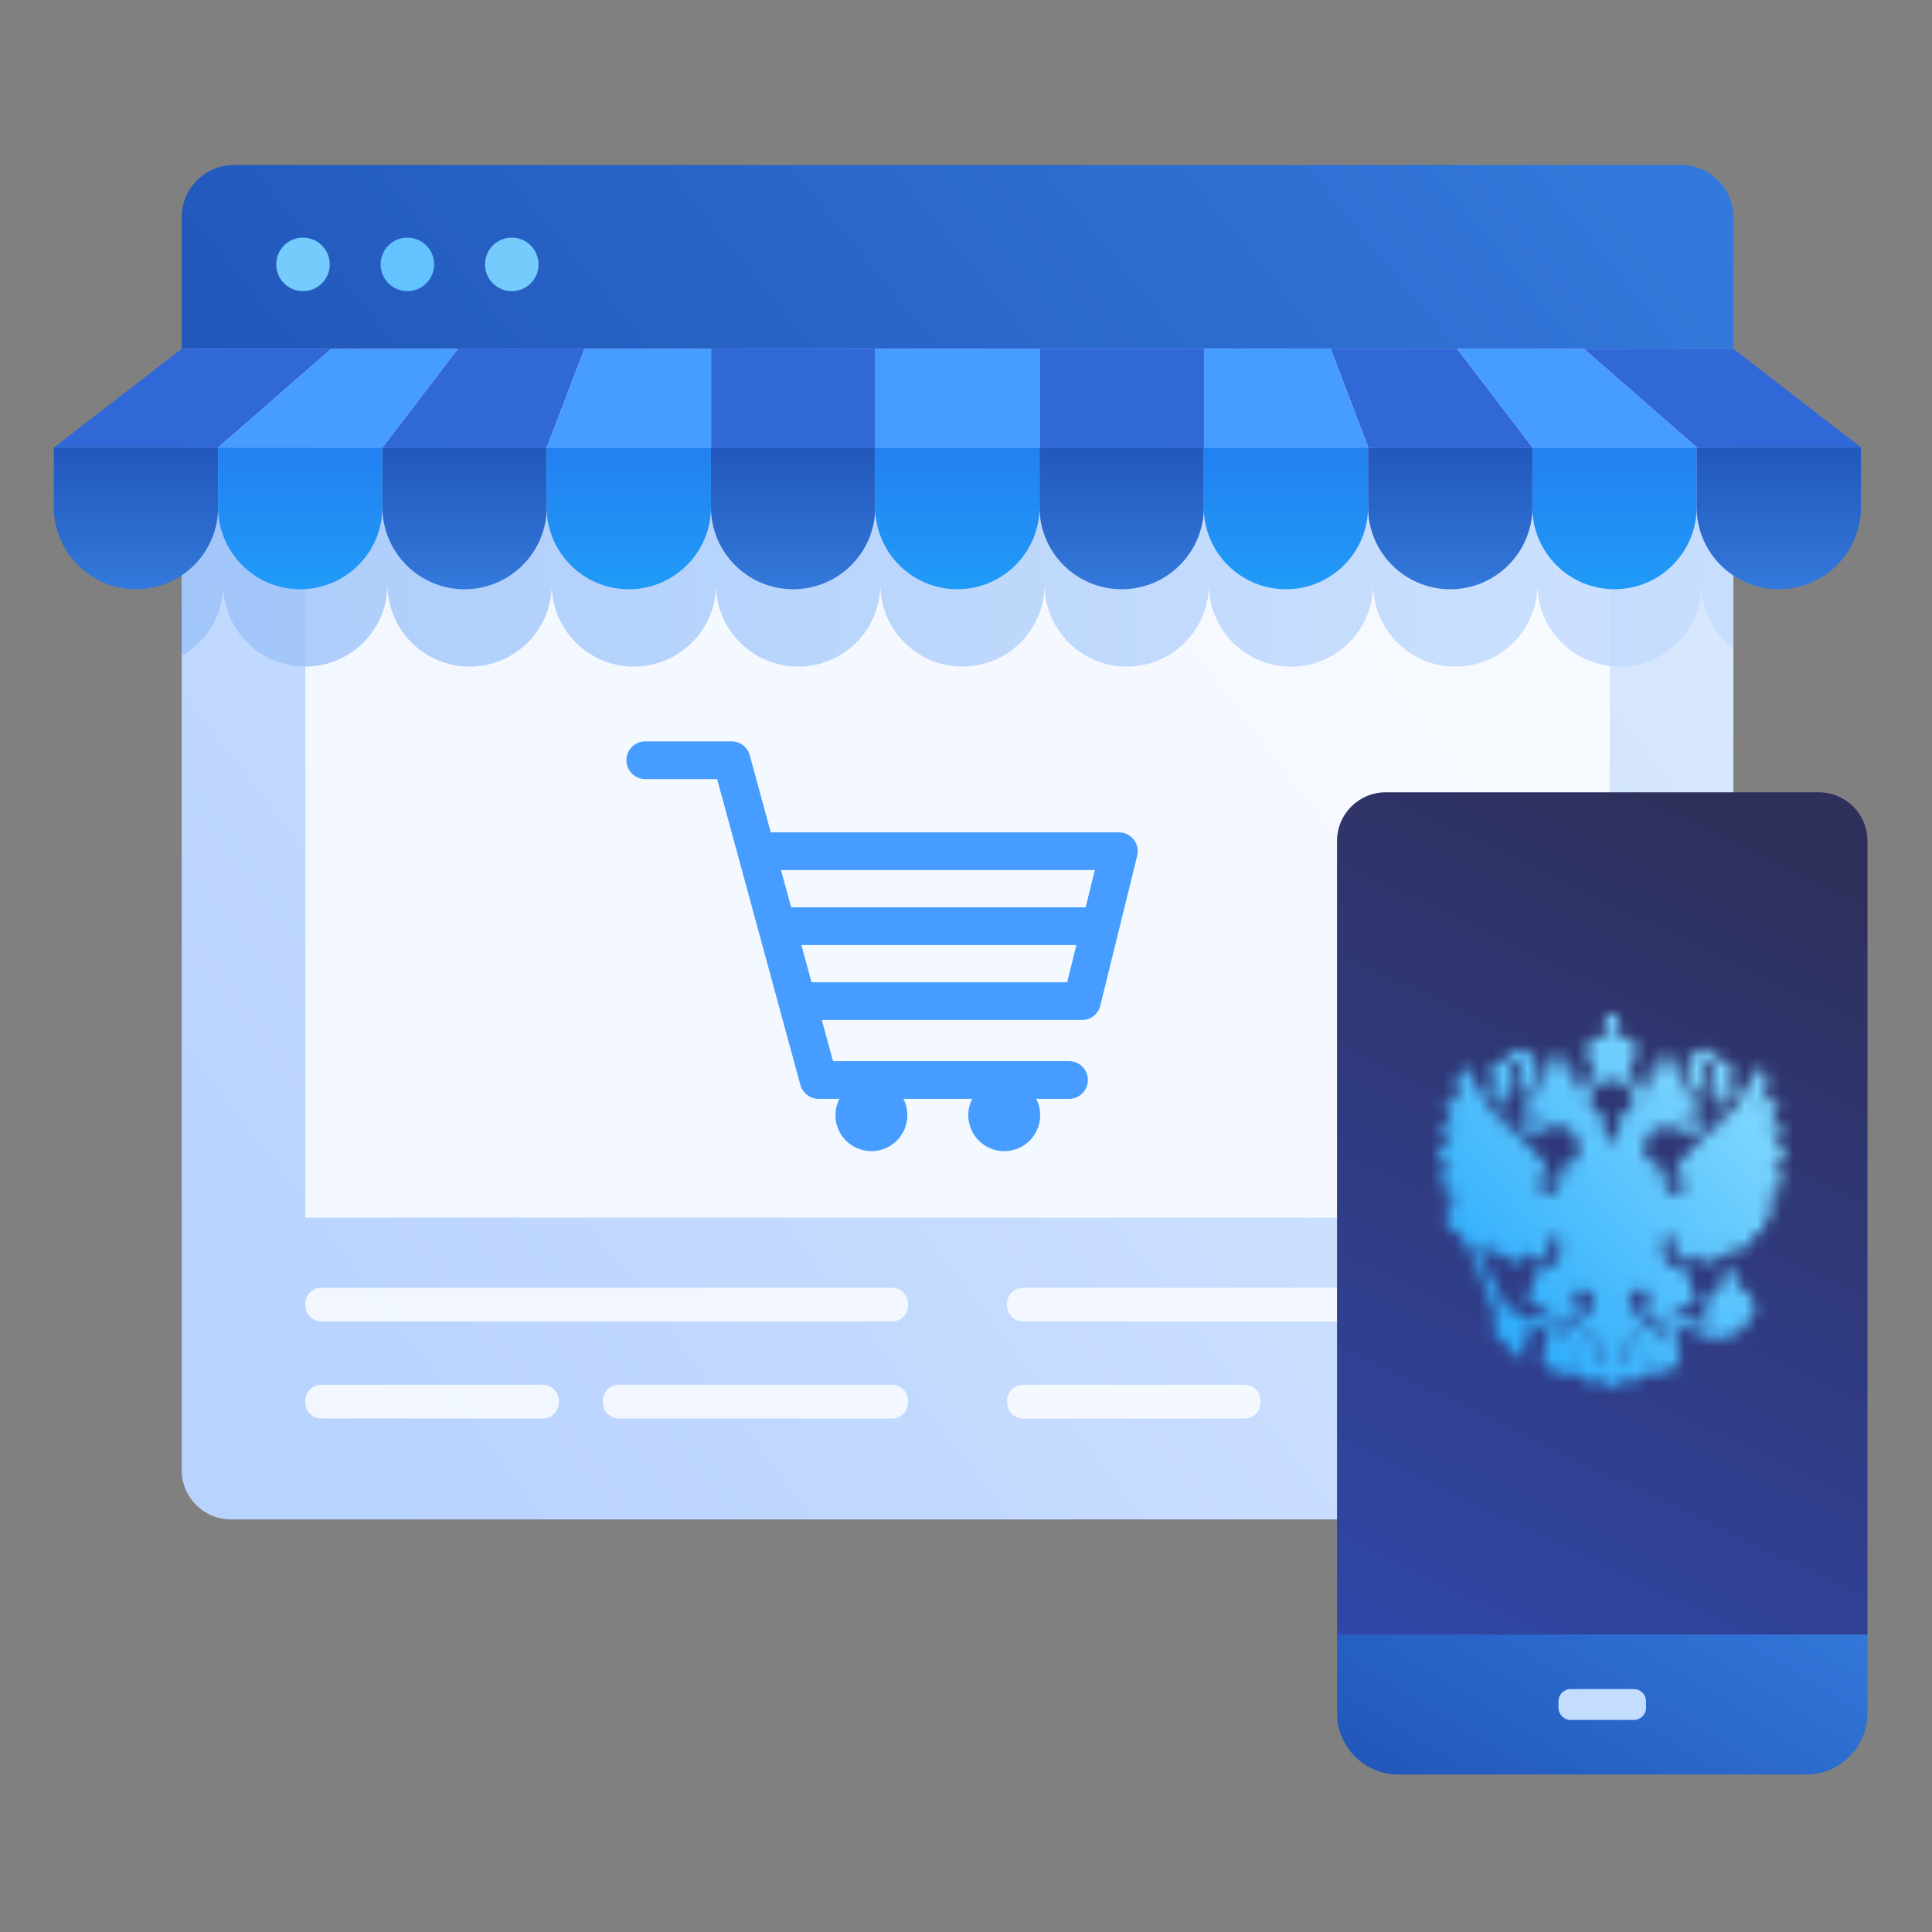 <svg width="160" height="160" viewBox="0 0 160 160" fill="none" xmlns="http://www.w3.org/2000/svg">
<rect x="0" y="0" width="160" height="160" fill="#808080" stroke="none"/>
<path d="M139.479 125.832H19.12C16.881 125.832 15.049 124 15.049 121.762V28.885H143.55V121.762C143.55 124 141.718 125.832 139.479 125.832Z" fill="url(#paint0_linear_566_1377)"/>
<path d="M139.234 13.664H19.365C16.991 13.664 15.049 15.606 15.049 17.98V28.885H143.55V17.98C143.55 15.606 141.608 13.664 139.234 13.664Z" fill="url(#paint1_linear_566_1377)"/>
<path d="M25.093 24.112C26.317 24.112 27.309 23.119 27.309 21.895C27.309 20.671 26.317 19.679 25.093 19.679C23.869 19.679 22.876 20.671 22.876 21.895C22.876 23.119 23.869 24.112 25.093 24.112Z" fill="#76CBFD"/>
<path d="M33.738 24.112C34.962 24.112 35.954 23.119 35.954 21.895C35.954 20.671 34.962 19.679 33.738 19.679C32.514 19.679 31.521 20.671 31.521 21.895C31.521 23.119 32.514 24.112 33.738 24.112Z" fill="#63C3FF"/>
<path d="M42.383 24.112C43.607 24.112 44.599 23.119 44.599 21.895C44.599 20.671 43.607 19.679 42.383 19.679C41.159 19.679 40.166 20.671 40.166 21.895C40.166 23.119 41.159 24.112 42.383 24.112Z" fill="#76CBFD"/>
<g opacity="0.8">
<path d="M133.315 37.067H25.285V100.838H133.315V37.067Z" fill="white"/>
<path d="M103.07 117.473H84.719C83.991 117.473 83.401 116.883 83.401 116.155V115.996C83.401 115.268 83.991 114.678 84.719 114.678H103.07C103.798 114.678 104.388 115.268 104.388 115.996V116.155C104.388 116.883 103.798 117.473 103.07 117.473Z" fill="white"/>
<path d="M131.996 109.438H84.719C83.991 109.438 83.401 108.848 83.401 108.12V107.962C83.401 107.234 83.991 106.644 84.719 106.644H131.996C132.724 106.644 133.314 107.234 133.314 107.962V108.12C133.315 108.848 132.725 109.438 131.996 109.438Z" fill="white"/>
<path d="M44.954 117.473H26.602C25.875 117.473 25.285 116.883 25.285 116.155V115.996C25.285 115.268 25.875 114.678 26.602 114.678H44.954C45.682 114.678 46.272 115.268 46.272 115.996V116.155C46.272 116.883 45.682 117.473 44.954 117.473Z" fill="white"/>
<path d="M73.88 117.473H51.253C50.525 117.473 49.935 116.883 49.935 116.155V115.996C49.935 115.268 50.525 114.678 51.253 114.678H73.88C74.608 114.678 75.198 115.268 75.198 115.996V116.155C75.198 116.883 74.608 117.473 73.88 117.473Z" fill="white"/>
<path d="M73.88 109.438H26.602C25.875 109.438 25.285 108.848 25.285 108.12V107.962C25.285 107.234 25.875 106.644 26.602 106.644H73.88C74.608 106.644 75.198 107.234 75.198 107.962V108.12C75.198 108.848 74.608 109.438 73.88 109.438Z" fill="white"/>
</g>
<path opacity="0.8" d="M18.484 48.559C18.569 52.243 21.58 55.204 25.285 55.204C29.043 55.204 32.089 52.158 32.089 48.4C32.089 52.158 35.136 55.204 38.894 55.204C42.599 55.204 45.61 52.243 45.695 48.559C45.78 52.243 48.791 55.204 52.495 55.204C56.253 55.204 59.3 52.158 59.3 48.4C59.3 52.158 62.346 55.204 66.104 55.204C69.809 55.204 72.82 52.243 72.905 48.559C72.99 52.243 76.001 55.204 79.706 55.204C83.464 55.204 86.51 52.158 86.51 48.4C86.51 52.158 89.557 55.204 93.315 55.204C97.019 55.204 100.03 52.243 100.115 48.559C100.2 52.243 103.211 55.204 106.916 55.204C110.674 55.204 113.721 52.158 113.721 48.4C113.721 52.158 116.767 55.204 120.525 55.204C124.23 55.204 127.241 52.243 127.326 48.559C127.411 52.243 130.422 55.204 134.127 55.204C137.885 55.204 140.931 52.158 140.931 48.4C140.931 50.579 141.957 52.518 143.551 53.763V37.067H15.049V54.307C17.057 53.16 18.427 51.024 18.484 48.559Z" fill="url(#paint2_linear_566_1377)"/>
<path d="M11.263 48.799C7.505 48.799 4.458 45.752 4.458 41.994V37.067H18.067V41.994C18.067 45.752 15.021 48.799 11.263 48.799Z" fill="url(#paint3_linear_566_1377)"/>
<path d="M24.864 48.799C21.106 48.799 18.059 45.752 18.059 41.994V37.067H31.668V41.994C31.669 45.752 28.622 48.799 24.864 48.799Z" fill="url(#paint4_linear_566_1377)"/>
<path d="M38.473 48.799C34.715 48.799 31.668 45.752 31.668 41.994V37.067H45.277V41.994C45.278 45.752 42.231 48.799 38.473 48.799Z" fill="url(#paint5_linear_566_1377)"/>
<path d="M52.074 48.799C48.316 48.799 45.27 45.752 45.27 41.994V37.067H58.879V41.994C58.879 45.752 55.832 48.799 52.074 48.799Z" fill="url(#paint6_linear_566_1377)"/>
<path d="M65.683 48.799C61.925 48.799 58.879 45.752 58.879 41.994V37.067H72.488V41.994C72.488 45.752 69.442 48.799 65.683 48.799Z" fill="url(#paint7_linear_566_1377)"/>
<path d="M79.284 48.799C75.526 48.799 72.48 45.752 72.48 41.994V37.067H86.089V41.994C86.089 45.752 83.042 48.799 79.284 48.799Z" fill="url(#paint8_linear_566_1377)"/>
<path d="M92.894 48.799C89.135 48.799 86.089 45.752 86.089 41.994V37.067H99.698V41.994C99.698 45.752 96.651 48.799 92.894 48.799Z" fill="url(#paint9_linear_566_1377)"/>
<path d="M106.495 48.799C102.737 48.799 99.69 45.752 99.69 41.994V37.067H113.299V41.994C113.299 45.752 110.253 48.799 106.495 48.799Z" fill="url(#paint10_linear_566_1377)"/>
<path d="M120.104 48.799C116.345 48.799 113.299 45.752 113.299 41.994V37.067H126.908V41.994C126.908 45.752 123.862 48.799 120.104 48.799Z" fill="url(#paint11_linear_566_1377)"/>
<path d="M133.705 48.799C129.947 48.799 126.9 45.752 126.9 41.994V37.067H140.509V41.994C140.51 45.752 137.463 48.799 133.705 48.799Z" fill="url(#paint12_linear_566_1377)"/>
<path d="M147.314 48.799C143.556 48.799 140.509 45.752 140.509 41.994V37.067H154.118V41.994C154.119 45.752 151.072 48.799 147.314 48.799Z" fill="url(#paint13_linear_566_1377)"/>
<path d="M27.434 28.885H15.049L4.458 37.067H18.059L27.434 28.885Z" fill="#3068D8"/>
<path d="M37.914 28.885H27.438L18.063 37.067H31.665L37.914 28.885Z" fill="#479DFF"/>
<path d="M48.401 28.885H37.925L31.675 37.067H45.276L48.401 28.885Z" fill="#3068D8"/>
<path d="M58.881 28.885H48.404L45.279 37.067H58.881V28.885Z" fill="#479DFF"/>
<path d="M72.492 28.885H58.891V37.067H72.492V28.885Z" fill="#3068D8"/>
<path d="M86.097 28.885H72.496V37.067H86.097V28.885Z" fill="#479DFF"/>
<path d="M99.708 28.885H86.107V37.067H99.708V28.885Z" fill="#3068D8"/>
<path d="M110.188 28.885H99.712V37.067H113.313L110.188 28.885Z" fill="#479DFF"/>
<path d="M120.674 28.885H110.198L113.323 37.067H126.924L120.674 28.885Z" fill="#3068D8"/>
<path d="M131.154 28.885H120.678L126.928 37.067H140.529L131.154 28.885Z" fill="#479DFF"/>
<path d="M143.55 28.885H131.165L140.54 37.067H154.141L143.55 28.885Z" fill="#3068D8"/>
<path d="M93.891 69.529C93.595 69.152 93.141 68.931 92.661 68.931H63.829L62.093 62.551C61.908 61.87 61.29 61.398 60.585 61.398H53.438C52.575 61.398 51.876 62.098 51.876 62.961C51.876 63.824 52.575 64.523 53.438 64.523H59.391L66.284 89.851C66.469 90.531 67.087 91.003 67.792 91.003H69.517C69.308 91.41 69.189 91.869 69.189 92.358C69.189 94.002 70.521 95.334 72.165 95.334C73.809 95.334 75.142 94.001 75.142 92.358C75.142 91.869 75.022 91.41 74.814 91.003H80.517C80.309 91.41 80.189 91.869 80.189 92.358C80.189 94.002 81.522 95.334 83.166 95.334C84.81 95.334 86.142 94.001 86.142 92.358C86.142 91.869 86.023 91.41 85.814 91.003H88.534C89.397 91.003 90.096 90.303 90.096 89.441C90.096 88.578 89.397 87.878 88.534 87.878H68.986L68.059 84.472H89.606C90.325 84.472 90.951 83.981 91.123 83.282L94.178 70.867C94.293 70.401 94.187 69.907 93.891 69.529ZM90.667 72.056L89.909 75.139H65.519L64.68 72.056H90.667ZM67.208 81.347L66.369 78.264H89.139L88.38 81.347H67.208Z" fill="#479DFF"/>
<path d="M154.657 135.363H110.727V69.648C110.727 67.42 112.533 65.615 114.76 65.615H150.624C152.851 65.615 154.657 67.42 154.657 69.648V135.363Z" fill="url(#paint14_linear_566_1377)"/>
<path d="M110.727 135.363V141.875C110.727 144.682 113.002 146.957 115.809 146.957H149.575C152.382 146.957 154.657 144.682 154.657 141.875V135.363H110.727Z" fill="url(#paint15_linear_566_1377)"/>
<path d="M135.304 142.439H130.08C129.52 142.439 129.065 141.984 129.065 141.424V140.896C129.065 140.336 129.52 139.882 130.08 139.882H135.304C135.865 139.882 136.319 140.336 136.319 140.896V141.424C136.319 141.984 135.865 142.439 135.304 142.439Z" fill="#C4DCFE"/>
<mask id="path-39-inside-1_566_1377" fill="white">
<path fill-rule="evenodd" clip-rule="evenodd" d="M133.004 84.062C132.942 84.129 132.903 84.391 132.9 84.769C132.898 84.956 132.907 84.989 132.978 85.061C133.047 85.132 133.053 85.152 133.021 85.21C132.98 85.285 133.005 85.59 133.054 85.62C133.096 85.645 133.09 85.899 133.046 85.925C133.026 85.937 133.003 85.929 132.995 85.906C132.972 85.836 132.842 85.724 132.799 85.737C132.316 85.88 132.17 85.931 132.002 86.014C131.674 86.175 131.556 86.275 131.45 86.484C131.365 86.651 131.354 86.703 131.354 86.929C131.354 87.14 131.372 87.239 131.459 87.492C131.555 87.772 131.717 88.156 131.786 88.267C131.915 88.475 131.972 88.654 131.99 88.914C132.01 89.183 132.008 89.195 131.93 89.286C131.885 89.338 131.741 89.45 131.609 89.536C131.35 89.705 130.092 90.341 130.067 90.316C130.058 90.308 130.148 90.119 130.267 89.897C130.516 89.426 130.577 89.211 130.523 88.982C130.446 88.657 130.278 88.521 129.801 88.401C129.458 88.315 129.36 88.311 129.316 88.381C129.275 88.446 129.3 88.225 129.365 87.95C129.429 87.674 129.422 87.322 129.35 87.235C129.294 87.167 129.285 87.166 129.135 87.204C129.039 87.228 128.916 87.235 128.815 87.223C128.677 87.206 128.642 87.212 128.601 87.258C128.532 87.336 128.508 87.562 128.548 87.772C128.566 87.87 128.583 88.005 128.585 88.072C128.587 88.139 128.615 88.233 128.646 88.28C128.722 88.394 128.666 88.462 128.581 88.359L128.523 88.289L128.232 88.371C127.892 88.466 127.631 88.577 127.528 88.67C127.377 88.806 127.336 89.012 127.404 89.291C127.442 89.446 127.663 89.917 127.775 90.081L127.845 90.185L127.573 90.164C127.209 90.137 126.972 90.045 126.897 89.902C126.85 89.814 126.843 89.745 126.855 89.478C126.866 89.21 126.891 89.09 127.011 88.707C127.176 88.183 127.206 87.985 127.156 87.75C127.115 87.558 127.02 87.452 126.696 87.24C126.223 86.93 125.805 86.81 125.575 86.917C125.442 86.979 125.26 87.151 125.07 87.396C124.859 87.666 124.746 87.742 124.391 87.847C123.892 87.994 123.834 88.02 123.683 88.165C123.583 88.262 123.527 88.349 123.494 88.457C123.394 88.789 123.442 88.966 123.727 89.318C123.9 89.532 123.941 89.602 123.934 89.675L123.926 89.766L123.594 89.769C123.314 89.772 123.251 89.781 123.196 89.83C122.993 90.007 123.003 90.382 123.218 90.592C123.352 90.723 123.443 90.715 123.494 90.568C123.524 90.483 123.546 90.464 123.605 90.469C124.101 90.514 124.209 90.513 124.32 90.468C124.383 90.442 124.436 90.43 124.435 90.441C124.435 90.453 124.401 90.544 124.359 90.644C124.22 90.974 124.267 91.278 124.487 91.482C124.575 91.564 124.88 91.718 124.954 91.719C125.021 91.719 125.03 91.637 124.971 91.549C124.929 91.486 124.914 91.406 124.914 91.235C124.914 91.014 124.92 90.996 125.073 90.734C125.23 90.466 125.275 90.323 125.317 89.963C125.335 89.809 125.324 89.77 125.18 89.446C124.958 88.947 124.94 88.844 125.022 88.534C125.059 88.396 125.094 88.278 125.1 88.272C125.107 88.266 125.178 88.248 125.257 88.234C125.337 88.219 125.515 88.158 125.653 88.098C126.06 87.92 126.042 87.915 126.042 88.2C126.042 88.392 126.016 88.528 125.92 88.856C125.756 89.412 125.746 89.491 125.81 89.77C125.855 89.971 125.882 90.022 126.004 90.151C126.272 90.431 126.584 90.616 126.937 90.704C127.048 90.731 127.189 90.767 127.251 90.782C127.368 90.812 127.411 90.865 127.371 90.93C127.358 90.95 127.251 90.985 127.134 91.007C126.664 91.096 126.409 91.243 126.275 91.504C126.111 91.826 126.099 92.138 126.239 92.425C126.326 92.603 126.399 92.693 126.5 92.746C126.561 92.778 126.598 92.766 126.804 92.645C127.083 92.483 127.302 92.431 127.601 92.456C127.848 92.477 128.181 92.538 128.16 92.559C128.152 92.566 128.044 92.584 127.919 92.598C127.763 92.615 127.534 92.681 127.188 92.808C126.91 92.91 126.618 93.001 126.538 93.011C126.314 93.037 126.079 92.957 125.891 92.791L125.733 92.652L125.702 92.732C125.653 92.858 125.667 93.115 125.729 93.248C125.806 93.414 126.037 93.614 126.201 93.658C126.278 93.678 126.462 93.688 126.635 93.681L126.935 93.669L127.235 93.467C127.4 93.355 127.541 93.269 127.547 93.276C127.554 93.282 127.539 93.326 127.515 93.373C127.443 93.51 127.425 93.642 127.46 93.769C127.502 93.924 127.612 94.021 127.766 94.041C127.906 94.059 127.889 94.087 127.959 93.732C128.009 93.477 128.029 93.451 128.26 93.344C128.45 93.256 128.49 93.249 128.775 93.251C129.007 93.253 129.134 93.27 129.284 93.32C129.395 93.357 129.59 93.394 129.718 93.404L129.95 93.422L130.233 93.834C130.388 94.061 130.573 94.367 130.645 94.513L130.775 94.78L130.761 95.243C130.748 95.638 130.736 95.725 130.679 95.841C130.607 95.987 130.312 96.247 130.181 96.281C130.14 96.291 129.966 96.284 129.795 96.264C129.377 96.216 129.371 96.224 129.488 96.644C129.547 96.855 129.664 96.961 129.947 97.063C130.075 97.108 130.18 97.159 130.18 97.174C130.18 97.226 129.892 97.327 129.703 97.342C129.462 97.361 129.309 97.319 129.071 97.168C128.965 97.101 128.866 97.054 128.85 97.064C128.738 97.131 128.621 97.557 128.641 97.823C128.661 98.099 128.757 98.26 129.011 98.441C129.129 98.525 129.221 98.611 129.214 98.63C129.194 98.691 128.879 98.832 128.687 98.866C128.358 98.924 127.895 98.806 127.652 98.603C127.502 98.477 127.41 98.317 127.371 98.113C127.332 97.911 127.405 97.767 127.703 97.462C127.89 97.271 127.959 97.175 128.001 97.052C128.067 96.856 128.071 96.582 128.009 96.437C127.955 96.311 127.443 95.754 127.17 95.524C126.853 95.257 126.222 94.57 125.892 94.133C125.55 93.68 125.511 93.654 125.373 93.8L125.294 93.883L125.173 93.747C124.926 93.466 124.528 92.904 124.36 92.597C124.265 92.423 124.173 92.267 124.157 92.251C124.137 92.232 124.076 92.245 123.984 92.289C123.906 92.327 123.838 92.353 123.835 92.348C123.805 92.307 122.718 90.63 122.622 90.478C122.417 90.151 122.188 89.739 121.849 89.085C121.672 88.744 121.513 88.447 121.495 88.427C121.448 88.371 121.315 88.38 121.203 88.447C121.073 88.525 120.878 88.783 120.753 89.041L120.652 89.251L120.654 89.751C120.655 90.203 120.663 90.279 120.741 90.55C120.788 90.715 120.882 90.974 120.95 91.126C121.018 91.277 121.095 91.447 121.12 91.503L121.166 91.605L121.061 91.518C121.003 91.47 120.792 91.291 120.591 91.121C120.293 90.868 120.208 90.811 120.128 90.811C120.009 90.811 119.925 90.891 119.828 91.099C119.766 91.229 119.757 91.297 119.758 91.598C119.759 91.829 119.777 92.01 119.812 92.139C119.888 92.414 120.082 92.805 120.282 93.084C120.376 93.215 120.442 93.323 120.429 93.323C120.416 93.323 120.294 93.288 120.158 93.247C119.975 93.191 119.842 93.172 119.642 93.172C119.397 93.172 119.37 93.178 119.337 93.238C119.288 93.327 119.321 93.684 119.397 93.902C119.484 94.148 119.576 94.273 119.91 94.595C120.074 94.753 120.221 94.903 120.235 94.929C120.259 94.971 120.199 94.974 119.697 94.963C119.039 94.949 119 94.959 119 95.142C119 95.459 119.49 96.049 120.072 96.431C120.302 96.583 120.308 96.579 119.793 96.61C119.494 96.627 119.436 96.64 119.243 96.735C119.124 96.794 119.018 96.862 119.009 96.887C118.979 96.964 119.148 97.256 119.334 97.449C119.678 97.806 119.997 98.004 120.405 98.113L120.56 98.155L120.343 98.208C120.004 98.292 119.368 98.704 119.346 98.854C119.339 98.902 119.391 98.96 119.56 99.089C119.901 99.351 120.173 99.497 120.441 99.563C120.573 99.595 120.696 99.636 120.713 99.653C120.763 99.703 120.59 99.832 120.473 99.833C120.35 99.833 120.318 99.854 120.257 99.971C120.23 100.022 120.16 100.121 120.1 100.191C119.953 100.363 119.937 100.427 120.016 100.51C120.081 100.578 120.105 100.71 120.053 100.71C120.037 100.71 119.959 100.683 119.88 100.65C119.643 100.55 119.637 100.554 119.657 100.824C119.693 101.327 119.775 101.459 120.242 101.772C120.66 102.052 120.909 102.249 120.931 102.318C120.942 102.352 121.013 102.448 121.09 102.532C121.166 102.616 121.249 102.728 121.275 102.781C121.301 102.834 121.357 102.897 121.401 102.921C121.466 102.958 121.629 103.307 122.324 104.899C123.153 106.803 123.166 106.835 123.12 106.922C123.081 106.995 123.08 107.03 123.11 107.122C123.175 107.32 123.287 107.511 123.368 107.563C123.427 107.601 123.447 107.64 123.447 107.714C123.447 107.855 123.521 108.078 123.598 108.175C123.635 108.221 123.663 108.3 123.663 108.358C123.663 108.432 123.693 108.492 123.772 108.578C123.884 108.699 124.003 108.982 124.003 109.127C124.003 109.173 123.98 109.228 123.952 109.251C123.827 109.352 123.66 109.599 123.616 109.746C123.573 109.891 123.573 109.918 123.618 110.027C123.645 110.093 123.701 110.177 123.742 110.212C123.801 110.262 123.818 110.306 123.818 110.409C123.818 110.575 123.895 110.677 124.098 110.777C124.222 110.839 124.26 110.878 124.315 111.003C124.388 111.17 124.478 111.238 124.736 111.32C124.927 111.38 125.022 111.484 125.022 111.631C125.022 111.799 125.106 111.927 125.364 112.155C125.619 112.381 125.718 112.426 125.958 112.426C126.076 112.426 126.122 112.41 126.186 112.347C126.266 112.27 126.266 112.264 126.247 111.954C126.236 111.769 126.241 111.578 126.26 111.491C126.291 111.351 126.286 111.33 126.186 111.135C126.024 110.818 126.023 110.807 126.141 110.739C126.197 110.706 126.429 110.572 126.657 110.441C126.94 110.277 127.09 110.172 127.128 110.108C127.17 110.038 127.226 110.003 127.361 109.962C127.459 109.932 127.569 109.889 127.606 109.866C127.642 109.844 127.764 109.804 127.876 109.779C127.988 109.754 128.132 109.711 128.196 109.685C128.289 109.646 128.485 109.634 129.192 109.621C129.676 109.612 130.123 109.592 130.186 109.577C130.33 109.541 130.476 109.423 130.502 109.32C130.528 109.22 130.477 109.07 130.346 108.856C130.222 108.656 130.22 108.642 130.313 108.642C130.43 108.642 130.69 108.556 130.778 108.488C130.87 108.417 131.004 108.207 131.062 108.041C131.119 107.879 131.083 107.855 130.786 107.855C130.472 107.854 130.339 107.819 130.228 107.705C130.163 107.638 130.141 107.586 130.141 107.498C130.141 107.345 130.289 107.025 130.403 106.93C130.688 106.695 131.309 106.728 131.627 106.995C131.785 107.127 131.979 107.5 132.031 107.769C132.1 108.127 132.038 108.225 131.471 108.653C131.179 108.874 131.113 108.96 131.014 109.247L130.937 109.473L130.18 109.968C129.292 110.549 129.162 110.617 129.034 110.574C128.911 110.532 128.898 110.503 128.898 110.262C128.898 110.061 128.894 110.049 128.812 110.01C128.734 109.973 128.708 109.978 128.527 110.06C128.418 110.111 128.259 110.216 128.173 110.294C128.048 110.409 128.006 110.474 127.956 110.632C127.849 110.972 127.881 111.204 128.069 111.445L128.153 111.554L128.008 111.684C127.815 111.858 127.728 112.051 127.73 112.307C127.731 112.549 127.797 112.758 127.975 113.081C128.083 113.278 128.107 113.347 128.091 113.422C128.081 113.473 128.089 113.556 128.11 113.604C128.182 113.775 128.228 113.755 128.564 113.412C128.737 113.236 128.885 113.092 128.892 113.092C128.9 113.092 128.914 113.13 128.924 113.175C128.982 113.439 129.369 113.842 129.632 113.912C129.856 113.971 130.097 113.93 130.389 113.783L130.649 113.652L130.7 113.722C130.945 114.055 131.185 114.278 131.431 114.401C131.659 114.514 132.099 114.485 132.49 114.329L132.654 114.264L133.015 114.632C133.247 114.868 133.399 115 133.439 115C133.559 114.999 133.848 114.753 134.091 114.447C134.167 114.351 134.247 114.273 134.269 114.273C134.29 114.273 134.39 114.306 134.491 114.346C134.791 114.465 135.014 114.493 135.228 114.438C135.328 114.413 135.477 114.356 135.558 114.313C135.7 114.237 136.056 113.9 136.188 113.716L136.25 113.628L136.499 113.754C136.736 113.874 136.76 113.879 137.027 113.879C137.351 113.879 137.414 113.849 137.738 113.538C137.876 113.405 137.954 113.298 138.014 113.159L138.098 112.965L138.198 113.16C138.297 113.353 138.601 113.667 138.687 113.667C138.715 113.667 138.732 113.607 138.741 113.478C138.751 113.322 138.778 113.247 138.895 113.047C139.086 112.72 139.117 112.612 139.119 112.275C139.12 111.952 139.096 111.889 138.89 111.655C138.821 111.577 138.766 111.51 138.766 111.504C138.766 111.499 138.809 111.404 138.861 111.294C138.99 111.025 139.009 110.801 138.923 110.577C138.805 110.271 138.589 110.083 138.261 110.002C138.01 109.94 137.891 110.021 138.008 110.172C138.074 110.257 138.068 110.468 137.999 110.529C137.832 110.677 137.649 110.617 137.074 110.221C136.858 110.073 136.497 109.833 136.272 109.69C136 109.516 135.863 109.411 135.863 109.375C135.863 109.254 135.774 108.999 135.691 108.882C135.643 108.813 135.47 108.657 135.308 108.534C134.781 108.136 134.714 107.922 134.965 107.435C135.014 107.341 135.113 107.186 135.185 107.091C135.363 106.855 135.506 106.789 135.84 106.787C136.29 106.785 136.498 106.892 136.649 107.204C136.735 107.381 136.746 107.491 136.693 107.639C136.644 107.777 136.569 107.804 136.187 107.823L135.847 107.84L135.838 108.028C135.829 108.211 135.832 108.22 135.955 108.35C136.114 108.519 136.332 108.612 136.619 108.633L136.842 108.65L136.816 108.759C136.802 108.82 136.762 108.957 136.728 109.066C136.645 109.328 136.645 109.507 136.728 109.55C136.767 109.571 136.958 109.58 137.235 109.574C137.665 109.566 137.682 109.568 137.757 109.636C137.82 109.694 137.966 109.734 138.555 109.854C138.951 109.935 139.407 110.028 139.569 110.062C139.73 110.096 139.914 110.125 139.978 110.125C140.15 110.125 140.435 110.234 141.159 110.573C141.516 110.74 141.869 110.893 141.944 110.912C142.168 110.97 142.428 110.89 142.603 110.709C142.683 110.626 142.699 110.622 142.851 110.641C142.939 110.652 143.105 110.651 143.218 110.639C143.404 110.619 143.448 110.6 143.662 110.447C143.792 110.354 143.981 110.248 144.082 110.212C144.277 110.142 144.387 110.04 144.387 109.928C144.387 109.884 144.468 109.777 144.615 109.628C144.754 109.487 144.887 109.314 144.957 109.184C145.028 109.052 145.098 108.961 145.143 108.945C145.196 108.925 145.22 108.885 145.236 108.792C145.248 108.722 145.291 108.617 145.332 108.559C145.426 108.423 145.425 108.354 145.329 108.23C145.286 108.176 145.251 108.113 145.251 108.091C145.251 107.991 145.019 107.402 144.924 107.262C144.748 107.002 144.439 106.747 144.058 106.549C143.756 106.391 143.772 106.407 143.854 106.347C143.921 106.297 143.922 106.286 143.903 105.863C143.883 105.432 143.882 105.43 143.793 105.356C143.706 105.284 143.685 105.281 143.263 105.281H142.823L142.738 105.368L142.654 105.455L142.663 105.905C142.669 106.153 142.685 106.38 142.699 106.409C142.719 106.45 142.712 106.462 142.667 106.462C142.571 106.462 142.171 106.664 141.976 106.811C141.721 107.004 141.52 107.308 141.413 107.662C141.387 107.747 141.344 107.859 141.316 107.91C141.289 107.961 141.267 108.034 141.267 108.073C141.267 108.111 141.245 108.202 141.219 108.275C141.179 108.388 141.178 108.441 141.21 108.632C141.244 108.829 141.261 108.865 141.35 108.932C141.406 108.973 141.466 109.034 141.484 109.066C141.53 109.15 141.458 109.301 141.312 109.426L141.193 109.529L140.763 109.508C140.333 109.488 140.331 109.488 139.757 109.29C139.441 109.181 139.065 109.035 138.92 108.965C138.684 108.851 138.647 108.822 138.557 108.673C138.434 108.47 138.433 108.449 138.547 108.514C138.633 108.562 138.641 108.562 138.702 108.508C138.737 108.476 138.766 108.43 138.766 108.404C138.766 108.372 138.797 108.387 138.866 108.452C139.029 108.607 139.272 108.661 139.397 108.571C139.46 108.526 139.459 108.519 139.355 108.175C139.32 108.059 139.298 107.959 139.306 107.951C139.314 107.943 139.407 107.976 139.514 108.023C139.677 108.096 139.746 108.109 139.947 108.107C140.15 108.105 140.206 108.093 140.306 108.027C140.414 107.958 140.681 107.616 140.681 107.548C140.681 107.512 140.58 107.474 140.368 107.432C140.149 107.389 140.049 107.295 140.054 107.135C140.056 107.073 140.067 106.811 140.079 106.553C140.098 106.121 140.095 106.071 140.036 105.917C139.955 105.711 139.733 105.43 139.549 105.302C139.378 105.183 139.094 105.073 138.955 105.071L138.85 105.07L138.869 104.934C138.894 104.758 138.863 104.743 138.548 104.779C138.373 104.8 138.247 104.798 138.131 104.774C137.946 104.736 137.747 104.653 137.747 104.613C137.747 104.599 137.809 104.561 137.886 104.528C137.962 104.495 138.024 104.449 138.024 104.427C138.024 104.405 137.967 104.312 137.897 104.221C137.698 103.964 137.685 103.913 137.685 103.427C137.685 102.934 137.728 102.527 137.795 102.401C137.869 102.26 137.955 102.263 138.299 102.418C138.47 102.494 138.629 102.557 138.653 102.557C138.688 102.557 138.701 102.657 138.718 103.064C138.73 103.343 138.752 103.666 138.766 103.783C138.789 103.97 138.804 104.004 138.894 104.078C139.047 104.204 139.458 104.404 139.564 104.404C139.667 104.404 139.971 104.243 140.179 104.079C140.286 103.994 140.31 103.957 140.31 103.873C140.31 103.693 140.36 103.734 140.462 103.999C140.609 104.378 140.651 104.412 141.125 104.544C141.41 104.623 141.538 104.646 141.573 104.625C141.6 104.609 141.696 104.494 141.785 104.371C141.875 104.247 141.968 104.118 141.993 104.084C142.018 104.05 142.049 103.95 142.062 103.861L142.086 103.7L142.202 103.865C142.41 104.162 142.432 104.173 142.79 104.186C143.289 104.204 143.285 104.206 143.512 103.781C143.619 103.582 143.706 103.384 143.707 103.341C143.707 103.298 143.654 103.182 143.59 103.084C143.406 102.803 143.407 102.807 143.477 102.859C143.51 102.883 143.64 102.998 143.766 103.113L143.995 103.322L144.424 103.306C144.958 103.285 144.958 103.285 144.984 102.942C144.995 102.805 145.012 102.6 145.024 102.485L145.044 102.277L145.184 102.293C145.419 102.319 145.814 102.186 146.077 101.992C146.177 101.919 146.178 101.915 146.178 101.666C146.178 101.279 146.135 101.11 146.003 100.978L145.892 100.866L146.012 100.848C146.335 100.799 146.995 100.546 147.03 100.457C147.069 100.358 146.824 100.081 146.402 99.744C146.313 99.673 146.24 99.604 146.24 99.591C146.24 99.578 146.337 99.558 146.455 99.547C146.76 99.517 147.048 99.37 147.339 99.094C147.488 98.953 147.568 98.855 147.568 98.811C147.568 98.765 147.507 98.696 147.375 98.592C147.106 98.38 146.802 98.235 146.578 98.21C146.477 98.199 146.394 98.181 146.394 98.17C146.394 98.159 146.488 98.126 146.603 98.097C146.985 98.001 147.498 97.663 147.619 97.429C147.646 97.377 147.694 97.311 147.725 97.281C147.757 97.252 147.805 97.152 147.832 97.059C147.879 96.902 147.879 96.888 147.828 96.833C147.743 96.741 147.4 96.651 147.073 96.635C146.518 96.607 146.527 96.62 146.894 96.383C147.313 96.111 147.621 95.827 147.83 95.52C147.974 95.307 148 95.248 148 95.13C148 94.994 147.998 94.991 147.884 94.967C147.821 94.954 147.533 94.947 147.245 94.952L146.721 94.96L146.797 94.876C146.838 94.829 146.957 94.703 147.06 94.595C147.397 94.24 147.495 94.062 147.63 93.559C147.687 93.343 147.693 93.286 147.661 93.248C147.606 93.183 147.353 93.189 146.894 93.266C146.685 93.301 146.506 93.323 146.498 93.314C146.489 93.306 146.548 93.212 146.628 93.107C146.804 92.874 147.115 92.256 147.18 92.008C147.24 91.781 147.241 91.57 147.182 91.297C147.12 91.006 147.06 90.878 146.969 90.837C146.85 90.784 146.77 90.822 146.486 91.062C146.118 91.375 145.678 91.719 145.645 91.719C145.631 91.719 145.736 91.497 145.881 91.227C146.278 90.481 146.31 90.371 146.326 89.688C146.339 89.133 146.338 89.124 146.26 88.973C146.217 88.89 146.142 88.776 146.095 88.721C145.984 88.591 145.656 88.384 145.58 88.395C145.537 88.401 145.475 88.509 145.347 88.797C145.038 89.492 144.5 90.418 143.845 91.386C143.497 91.9 143.163 92.323 143.086 92.35C143.068 92.356 143.021 92.33 142.979 92.292C142.906 92.224 142.904 92.224 142.839 92.281C142.803 92.313 142.707 92.469 142.626 92.628C142.431 93.008 142.135 93.438 141.911 93.668L141.73 93.853L141.66 93.77C141.516 93.6 141.486 93.623 140.826 94.379C140.493 94.761 139.952 95.343 139.624 95.674C139.296 96.005 138.997 96.323 138.96 96.382C138.855 96.548 138.819 96.75 138.869 96.891C138.891 96.955 139.031 97.18 139.179 97.391C139.484 97.825 139.567 97.985 139.567 98.137C139.567 98.383 139.345 98.649 139.017 98.797C138.815 98.887 138.446 98.906 138.207 98.838C138.063 98.797 137.777 98.608 137.754 98.538C137.747 98.517 137.788 98.476 137.844 98.447C138.136 98.297 138.327 97.958 138.287 97.661C138.205 97.039 138.025 96.811 137.862 97.123C137.773 97.293 137.708 97.327 137.474 97.325C137.146 97.322 136.666 97.192 136.666 97.105C136.666 97.094 136.74 97.078 136.832 97.069C137.046 97.047 137.221 96.958 137.341 96.81C137.459 96.664 137.499 96.562 137.499 96.41C137.499 96.253 137.449 96.231 137.11 96.238C136.799 96.245 136.644 96.194 136.438 96.017C136.245 95.851 136.197 95.722 136.163 95.271L136.133 94.872L136.37 94.406C136.501 94.15 136.692 93.829 136.796 93.693L136.984 93.444H137.195C137.337 93.444 137.471 93.422 137.6 93.376C137.847 93.289 138.347 93.282 138.617 93.362C138.871 93.438 138.966 93.544 139.03 93.826C139.087 94.076 139.129 94.117 139.256 94.046C139.391 93.972 139.476 93.817 139.477 93.644C139.477 93.559 139.488 93.473 139.501 93.453C139.527 93.413 139.581 93.436 139.859 93.606C140.153 93.785 140.672 93.78 140.969 93.596C141.215 93.443 141.373 93.061 141.29 92.819C141.224 92.628 141.168 92.624 141.008 92.799C140.831 92.991 140.735 93.031 140.488 93.014C140.339 93.004 140.205 92.963 139.908 92.833C139.696 92.741 139.418 92.641 139.291 92.612C139.163 92.582 139.039 92.548 139.014 92.535C138.95 92.501 139.333 92.467 139.621 92.48C139.833 92.49 139.895 92.508 140.132 92.626L140.401 92.76L140.477 92.69C140.519 92.651 140.603 92.528 140.663 92.415C140.765 92.225 140.773 92.189 140.773 91.948C140.773 91.62 140.725 91.519 140.449 91.272C140.202 91.05 140.108 91.004 139.844 90.977C139.661 90.958 139.635 90.947 139.586 90.866C139.556 90.817 139.537 90.772 139.543 90.768C139.548 90.764 139.663 90.744 139.796 90.725C139.96 90.701 140.106 90.655 140.244 90.585C140.357 90.527 140.513 90.452 140.59 90.418C140.77 90.339 141.068 90.052 141.115 89.911C141.179 89.72 141.133 89.186 141.009 88.693C140.875 88.161 140.836 87.886 140.9 87.913C141.131 88.011 141.62 88.191 141.731 88.218C141.863 88.251 141.871 88.259 141.909 88.404C142.021 88.836 141.991 89.041 141.739 89.582C141.517 90.056 141.521 90.111 141.815 90.732C141.999 91.121 142.001 91.139 141.928 91.59L141.908 91.719H142.021C142.083 91.719 142.181 91.7 142.238 91.676C142.371 91.622 142.585 91.432 142.649 91.312C142.707 91.203 142.71 90.875 142.655 90.651C142.635 90.57 142.624 90.502 142.63 90.499C142.637 90.495 142.805 90.497 143.004 90.502L143.366 90.511L143.449 90.661C143.494 90.743 143.545 90.811 143.562 90.811C143.617 90.811 143.809 90.585 143.872 90.447C143.955 90.263 143.956 90.081 143.875 89.975C143.757 89.82 143.665 89.775 143.414 89.751C143.051 89.716 143.007 89.622 143.227 89.352C143.512 89.004 143.577 88.78 143.479 88.489C143.379 88.196 143.165 88.016 142.778 87.904C142.358 87.781 142.211 87.687 141.808 87.283C141.362 86.837 141.297 86.806 140.967 86.886C140.755 86.938 140.556 87.05 140.113 87.369C139.741 87.637 139.697 87.886 139.905 88.541C140.161 89.348 140.188 89.68 140.012 89.894C139.839 90.105 139.749 90.144 139.441 90.144C139.29 90.144 139.167 90.141 139.167 90.135C139.167 90.131 139.243 89.965 139.336 89.767C139.611 89.181 139.622 88.985 139.393 88.724C139.261 88.572 138.989 88.434 138.763 88.403C138.68 88.392 138.604 88.371 138.594 88.356C138.569 88.315 138.352 88.322 138.309 88.364C138.28 88.393 138.272 88.387 138.272 88.338C138.272 88.303 138.29 88.26 138.312 88.242C138.341 88.219 138.354 88.078 138.359 87.729C138.368 87.181 138.352 87.138 138.178 87.208C138.115 87.234 138.017 87.239 137.873 87.225C137.572 87.196 137.553 87.22 137.572 87.598C137.593 88.027 137.614 88.169 137.668 88.244C137.694 88.281 137.715 88.339 137.715 88.373C137.715 88.42 137.708 88.424 137.687 88.392C137.64 88.318 137.218 88.366 136.923 88.477C136.529 88.626 136.365 88.848 136.394 89.191C136.408 89.357 136.582 89.753 136.762 90.029C136.83 90.133 136.852 90.2 136.845 90.279L136.835 90.388L136.202 90.05C135.44 89.644 135.126 89.45 134.996 89.305C134.899 89.197 134.898 89.193 134.912 88.936C134.926 88.685 134.934 88.661 135.162 88.207C135.452 87.629 135.552 87.34 135.575 87.01C135.598 86.699 135.557 86.541 135.404 86.346C135.249 86.148 135.009 86.012 134.52 85.846L134.106 85.705L133.984 85.825C133.793 86.011 133.729 85.897 133.859 85.6C133.913 85.479 133.922 85.415 133.906 85.271C133.889 85.104 133.893 85.088 133.967 85.031L134.046 84.97L134.036 84.534C134.024 84.039 134.001 83.979 133.841 84.014C133.661 84.054 133.262 84.065 133.228 84.032C133.174 83.979 133.067 83.994 133.004 84.062ZM134.277 89.658C134.674 89.934 135.191 90.263 135.399 90.371C135.676 90.515 135.636 90.535 135.216 90.464C134.821 90.397 134.72 90.401 134.72 90.48C134.72 90.565 135.039 90.888 135.23 90.995L135.384 91.082L135.163 91.083C135.041 91.083 134.919 91.091 134.892 91.101C134.749 91.155 134.939 91.364 135.267 91.514L135.462 91.604L135.3 91.716C134.992 91.928 134.559 92.073 134.056 92.132C133.862 92.155 133.839 92.165 133.83 92.228C133.809 92.372 134.018 92.476 134.33 92.476C134.406 92.476 134.49 92.484 134.516 92.494C134.574 92.516 134.551 92.567 134.378 92.793C134.062 93.208 133.735 93.996 133.545 94.801C133.508 94.956 133.475 95.079 133.47 95.074C133.466 95.068 133.398 94.846 133.319 94.578C133.092 93.806 132.934 93.436 132.587 92.863C132.486 92.697 132.404 92.556 132.404 92.55C132.404 92.544 132.456 92.53 132.519 92.52C132.795 92.475 132.954 92.374 133.003 92.215C133.02 92.159 133.007 92.148 132.906 92.132C132.842 92.121 132.747 92.113 132.696 92.113C132.644 92.112 132.522 92.092 132.424 92.067C132.202 92.01 131.477 91.667 131.477 91.618C131.477 91.599 131.568 91.528 131.679 91.462C131.919 91.318 132.112 91.135 132.079 91.082C132.062 91.055 131.982 91.049 131.798 91.061L131.54 91.076L131.717 90.963C131.919 90.834 132.198 90.554 132.179 90.499C132.169 90.472 132.057 90.464 131.76 90.47C131.536 90.474 131.354 90.472 131.354 90.464C131.354 90.457 131.51 90.359 131.701 90.247C131.892 90.135 132.192 89.947 132.367 89.829C132.542 89.711 132.716 89.597 132.753 89.576C132.804 89.547 132.985 89.539 133.474 89.546L134.128 89.554L134.277 89.658ZM129.087 102.388C129.162 102.47 129.215 102.76 129.244 103.238C129.268 103.641 129.217 103.921 129.068 104.21C128.937 104.465 128.938 104.54 129.074 104.567C129.197 104.591 129.174 104.645 129.006 104.729C128.86 104.802 128.622 104.815 128.254 104.77C128.044 104.744 128.025 104.763 128.073 104.949C128.108 105.083 128.117 105.077 127.848 105.112C127.669 105.136 127.351 105.304 127.194 105.459C127.119 105.532 127.009 105.686 126.95 105.801L126.842 106.011L126.872 106.668C126.907 107.448 126.92 107.414 126.545 107.489C126.325 107.533 126.303 107.544 126.295 107.614C126.273 107.795 126.598 108.006 126.935 108.029C127.118 108.042 127.374 108.001 127.563 107.929C127.645 107.898 127.633 108.083 127.539 108.291C127.497 108.385 127.462 108.489 127.462 108.521C127.462 108.622 127.597 108.628 127.87 108.539C128.103 108.464 128.121 108.462 128.157 108.511C128.194 108.56 128.203 108.56 128.321 108.508C128.47 108.442 128.512 108.461 128.512 108.594C128.512 108.708 128.545 108.691 127.615 109.046C126.771 109.367 126.534 109.399 126.194 109.235C126.01 109.146 125.991 109.124 125.837 108.819C125.781 108.708 125.696 108.588 125.649 108.552C125.557 108.48 125.505 108.481 125.121 108.555C124.985 108.582 124.91 108.584 124.874 108.562C124.785 108.509 124.714 108.333 124.714 108.166C124.714 108.021 124.706 108.004 124.621 107.961C124.54 107.92 124.528 107.897 124.528 107.785C124.528 107.669 124.511 107.64 124.358 107.491C124.174 107.313 124.145 107.246 124.112 106.915C124.088 106.675 124.07 106.643 123.943 106.618C123.851 106.599 123.831 106.569 123.635 106.159C123.52 105.918 123.322 105.509 123.194 105.251C123.066 104.993 122.882 104.612 122.784 104.404C122.686 104.195 122.531 103.879 122.44 103.7C122.348 103.521 122.274 103.361 122.274 103.344C122.274 103.326 122.388 103.314 122.565 103.314C122.725 103.314 122.892 103.3 122.936 103.284C122.98 103.268 123.191 103.094 123.406 102.899L123.796 102.543L123.631 102.8C123.541 102.941 123.433 103.115 123.391 103.187L123.316 103.318L123.402 103.52C123.561 103.894 123.664 104.072 123.735 104.098C123.772 104.113 123.963 104.133 124.158 104.145L124.513 104.165L124.667 103.952C124.752 103.835 124.861 103.694 124.91 103.64C124.992 103.547 124.996 103.545 124.979 103.616C124.908 103.899 124.913 103.92 125.11 104.223C125.4 104.67 125.352 104.631 125.572 104.589C126.175 104.473 126.225 104.429 126.463 103.814C126.657 103.309 126.684 103.291 126.688 103.662C126.691 103.963 126.746 104.052 127.045 104.244C127.181 104.332 127.313 104.403 127.339 104.402C127.364 104.402 127.545 104.336 127.74 104.256L128.095 104.111L128.132 103.967C128.153 103.888 128.185 103.575 128.204 103.273C128.231 102.835 128.248 102.717 128.286 102.693C128.313 102.676 128.453 102.577 128.599 102.472C128.888 102.262 128.96 102.25 129.087 102.388ZM131.934 110.042C131.88 110.129 131.712 110.375 131.561 110.587C131.41 110.799 131.227 111.085 131.154 111.222C131.028 111.461 131.017 111.472 130.918 111.472H130.813L130.82 111.312C130.83 111.075 130.913 110.927 131.202 110.627C131.448 110.372 131.984 109.883 132.017 109.883C132.026 109.883 131.988 109.955 131.934 110.042ZM135.277 110.265C135.914 110.778 136.217 111.23 136.055 111.426C136.023 111.465 135.982 111.489 135.965 111.478C135.948 111.468 135.859 111.34 135.768 111.194C135.676 111.047 135.462 110.737 135.291 110.504C135.12 110.271 134.968 110.059 134.952 110.034C134.918 109.979 134.939 109.994 135.277 110.265ZM132.927 110.4C132.91 110.507 132.848 110.812 132.79 111.079C132.66 111.68 132.576 112.169 132.513 112.699C132.448 113.239 132.435 113.304 132.389 113.304C132.336 113.304 132.256 113.116 132.203 112.865C132.141 112.574 132.145 112.477 132.232 112.146C132.344 111.725 132.915 110.163 132.946 110.193C132.953 110.199 132.944 110.292 132.927 110.4ZM134.493 111.528L134.727 112.162L134.715 112.559C134.705 112.875 134.69 112.98 134.642 113.077C134.529 113.301 134.525 113.288 134.398 112.381C134.357 112.081 134.252 111.512 134.166 111.117C134.08 110.722 134.01 110.382 134.011 110.361C134.013 110.296 134.246 110.858 134.493 111.528ZM130.226 112.275C130.293 112.308 130.376 112.335 130.41 112.336C130.445 112.336 130.506 112.345 130.545 112.355C130.605 112.371 130.613 112.387 130.597 112.453C130.586 112.496 130.572 112.536 130.567 112.541C130.539 112.568 130.172 112.467 130.151 112.427C130.123 112.373 130.082 112.214 130.096 112.214C130.101 112.214 130.16 112.241 130.226 112.275ZM136.789 112.346C136.789 112.472 136.727 112.528 136.52 112.588L136.359 112.634L136.339 112.532C136.31 112.38 136.327 112.359 136.529 112.303C136.787 112.23 136.789 112.231 136.789 112.346Z"/>
</mask>
<path fill-rule="evenodd" clip-rule="evenodd" d="M133.004 84.062C132.942 84.129 132.903 84.391 132.9 84.769C132.898 84.956 132.907 84.989 132.978 85.061C133.047 85.132 133.053 85.152 133.021 85.21C132.98 85.285 133.005 85.59 133.054 85.62C133.096 85.645 133.09 85.899 133.046 85.925C133.026 85.937 133.003 85.929 132.995 85.906C132.972 85.836 132.842 85.724 132.799 85.737C132.316 85.88 132.17 85.931 132.002 86.014C131.674 86.175 131.556 86.275 131.45 86.484C131.365 86.651 131.354 86.703 131.354 86.929C131.354 87.14 131.372 87.239 131.459 87.492C131.555 87.772 131.717 88.156 131.786 88.267C131.915 88.475 131.972 88.654 131.99 88.914C132.01 89.183 132.008 89.195 131.93 89.286C131.885 89.338 131.741 89.45 131.609 89.536C131.35 89.705 130.092 90.341 130.067 90.316C130.058 90.308 130.148 90.119 130.267 89.897C130.516 89.426 130.577 89.211 130.523 88.982C130.446 88.657 130.278 88.521 129.801 88.401C129.458 88.315 129.36 88.311 129.316 88.381C129.275 88.446 129.3 88.225 129.365 87.95C129.429 87.674 129.422 87.322 129.35 87.235C129.294 87.167 129.285 87.166 129.135 87.204C129.039 87.228 128.916 87.235 128.815 87.223C128.677 87.206 128.642 87.212 128.601 87.258C128.532 87.336 128.508 87.562 128.548 87.772C128.566 87.87 128.583 88.005 128.585 88.072C128.587 88.139 128.615 88.233 128.646 88.28C128.722 88.394 128.666 88.462 128.581 88.359L128.523 88.289L128.232 88.371C127.892 88.466 127.631 88.577 127.528 88.67C127.377 88.806 127.336 89.012 127.404 89.291C127.442 89.446 127.663 89.917 127.775 90.081L127.845 90.185L127.573 90.164C127.209 90.137 126.972 90.045 126.897 89.902C126.85 89.814 126.843 89.745 126.855 89.478C126.866 89.21 126.891 89.09 127.011 88.707C127.176 88.183 127.206 87.985 127.156 87.75C127.115 87.558 127.02 87.452 126.696 87.24C126.223 86.93 125.805 86.81 125.575 86.917C125.442 86.979 125.26 87.151 125.07 87.396C124.859 87.666 124.746 87.742 124.391 87.847C123.892 87.994 123.834 88.02 123.683 88.165C123.583 88.262 123.527 88.349 123.494 88.457C123.394 88.789 123.442 88.966 123.727 89.318C123.9 89.532 123.941 89.602 123.934 89.675L123.926 89.766L123.594 89.769C123.314 89.772 123.251 89.781 123.196 89.83C122.993 90.007 123.003 90.382 123.218 90.592C123.352 90.723 123.443 90.715 123.494 90.568C123.524 90.483 123.546 90.464 123.605 90.469C124.101 90.514 124.209 90.513 124.32 90.468C124.383 90.442 124.436 90.43 124.435 90.441C124.435 90.453 124.401 90.544 124.359 90.644C124.22 90.974 124.267 91.278 124.487 91.482C124.575 91.564 124.88 91.718 124.954 91.719C125.021 91.719 125.03 91.637 124.971 91.549C124.929 91.486 124.914 91.406 124.914 91.235C124.914 91.014 124.92 90.996 125.073 90.734C125.23 90.466 125.275 90.323 125.317 89.963C125.335 89.809 125.324 89.77 125.18 89.446C124.958 88.947 124.94 88.844 125.022 88.534C125.059 88.396 125.094 88.278 125.1 88.272C125.107 88.266 125.178 88.248 125.257 88.234C125.337 88.219 125.515 88.158 125.653 88.098C126.06 87.92 126.042 87.915 126.042 88.2C126.042 88.392 126.016 88.528 125.92 88.856C125.756 89.412 125.746 89.491 125.81 89.77C125.855 89.971 125.882 90.022 126.004 90.151C126.272 90.431 126.584 90.616 126.937 90.704C127.048 90.731 127.189 90.767 127.251 90.782C127.368 90.812 127.411 90.865 127.371 90.93C127.358 90.95 127.251 90.985 127.134 91.007C126.664 91.096 126.409 91.243 126.275 91.504C126.111 91.826 126.099 92.138 126.239 92.425C126.326 92.603 126.399 92.693 126.5 92.746C126.561 92.778 126.598 92.766 126.804 92.645C127.083 92.483 127.302 92.431 127.601 92.456C127.848 92.477 128.181 92.538 128.16 92.559C128.152 92.566 128.044 92.584 127.919 92.598C127.763 92.615 127.534 92.681 127.188 92.808C126.91 92.91 126.618 93.001 126.538 93.011C126.314 93.037 126.079 92.957 125.891 92.791L125.733 92.652L125.702 92.732C125.653 92.858 125.667 93.115 125.729 93.248C125.806 93.414 126.037 93.614 126.201 93.658C126.278 93.678 126.462 93.688 126.635 93.681L126.935 93.669L127.235 93.467C127.4 93.355 127.541 93.269 127.547 93.276C127.554 93.282 127.539 93.326 127.515 93.373C127.443 93.51 127.425 93.642 127.46 93.769C127.502 93.924 127.612 94.021 127.766 94.041C127.906 94.059 127.889 94.087 127.959 93.732C128.009 93.477 128.029 93.451 128.26 93.344C128.45 93.256 128.49 93.249 128.775 93.251C129.007 93.253 129.134 93.27 129.284 93.32C129.395 93.357 129.59 93.394 129.718 93.404L129.95 93.422L130.233 93.834C130.388 94.061 130.573 94.367 130.645 94.513L130.775 94.78L130.761 95.243C130.748 95.638 130.736 95.725 130.679 95.841C130.607 95.987 130.312 96.247 130.181 96.281C130.14 96.291 129.966 96.284 129.795 96.264C129.377 96.216 129.371 96.224 129.488 96.644C129.547 96.855 129.664 96.961 129.947 97.063C130.075 97.108 130.18 97.159 130.18 97.174C130.18 97.226 129.892 97.327 129.703 97.342C129.462 97.361 129.309 97.319 129.071 97.168C128.965 97.101 128.866 97.054 128.85 97.064C128.738 97.131 128.621 97.557 128.641 97.823C128.661 98.099 128.757 98.26 129.011 98.441C129.129 98.525 129.221 98.611 129.214 98.63C129.194 98.691 128.879 98.832 128.687 98.866C128.358 98.924 127.895 98.806 127.652 98.603C127.502 98.477 127.41 98.317 127.371 98.113C127.332 97.911 127.405 97.767 127.703 97.462C127.89 97.271 127.959 97.175 128.001 97.052C128.067 96.856 128.071 96.582 128.009 96.437C127.955 96.311 127.443 95.754 127.17 95.524C126.853 95.257 126.222 94.57 125.892 94.133C125.55 93.68 125.511 93.654 125.373 93.8L125.294 93.883L125.173 93.747C124.926 93.466 124.528 92.904 124.36 92.597C124.265 92.423 124.173 92.267 124.157 92.251C124.137 92.232 124.076 92.245 123.984 92.289C123.906 92.327 123.838 92.353 123.835 92.348C123.805 92.307 122.718 90.63 122.622 90.478C122.417 90.151 122.188 89.739 121.849 89.085C121.672 88.744 121.513 88.447 121.495 88.427C121.448 88.371 121.315 88.38 121.203 88.447C121.073 88.525 120.878 88.783 120.753 89.041L120.652 89.251L120.654 89.751C120.655 90.203 120.663 90.279 120.741 90.55C120.788 90.715 120.882 90.974 120.95 91.126C121.018 91.277 121.095 91.447 121.12 91.503L121.166 91.605L121.061 91.518C121.003 91.47 120.792 91.291 120.591 91.121C120.293 90.868 120.208 90.811 120.128 90.811C120.009 90.811 119.925 90.891 119.828 91.099C119.766 91.229 119.757 91.297 119.758 91.598C119.759 91.829 119.777 92.01 119.812 92.139C119.888 92.414 120.082 92.805 120.282 93.084C120.376 93.215 120.442 93.323 120.429 93.323C120.416 93.323 120.294 93.288 120.158 93.247C119.975 93.191 119.842 93.172 119.642 93.172C119.397 93.172 119.37 93.178 119.337 93.238C119.288 93.327 119.321 93.684 119.397 93.902C119.484 94.148 119.576 94.273 119.91 94.595C120.074 94.753 120.221 94.903 120.235 94.929C120.259 94.971 120.199 94.974 119.697 94.963C119.039 94.949 119 94.959 119 95.142C119 95.459 119.49 96.049 120.072 96.431C120.302 96.583 120.308 96.579 119.793 96.61C119.494 96.627 119.436 96.64 119.243 96.735C119.124 96.794 119.018 96.862 119.009 96.887C118.979 96.964 119.148 97.256 119.334 97.449C119.678 97.806 119.997 98.004 120.405 98.113L120.56 98.155L120.343 98.208C120.004 98.292 119.368 98.704 119.346 98.854C119.339 98.902 119.391 98.96 119.56 99.089C119.901 99.351 120.173 99.497 120.441 99.563C120.573 99.595 120.696 99.636 120.713 99.653C120.763 99.703 120.59 99.832 120.473 99.833C120.35 99.833 120.318 99.854 120.257 99.971C120.23 100.022 120.16 100.121 120.1 100.191C119.953 100.363 119.937 100.427 120.016 100.51C120.081 100.578 120.105 100.71 120.053 100.71C120.037 100.71 119.959 100.683 119.88 100.65C119.643 100.55 119.637 100.554 119.657 100.824C119.693 101.327 119.775 101.459 120.242 101.772C120.66 102.052 120.909 102.249 120.931 102.318C120.942 102.352 121.013 102.448 121.09 102.532C121.166 102.616 121.249 102.728 121.275 102.781C121.301 102.834 121.357 102.897 121.401 102.921C121.466 102.958 121.629 103.307 122.324 104.899C123.153 106.803 123.166 106.835 123.12 106.922C123.081 106.995 123.08 107.03 123.11 107.122C123.175 107.32 123.287 107.511 123.368 107.563C123.427 107.601 123.447 107.64 123.447 107.714C123.447 107.855 123.521 108.078 123.598 108.175C123.635 108.221 123.663 108.3 123.663 108.358C123.663 108.432 123.693 108.492 123.772 108.578C123.884 108.699 124.003 108.982 124.003 109.127C124.003 109.173 123.98 109.228 123.952 109.251C123.827 109.352 123.66 109.599 123.616 109.746C123.573 109.891 123.573 109.918 123.618 110.027C123.645 110.093 123.701 110.177 123.742 110.212C123.801 110.262 123.818 110.306 123.818 110.409C123.818 110.575 123.895 110.677 124.098 110.777C124.222 110.839 124.26 110.878 124.315 111.003C124.388 111.17 124.478 111.238 124.736 111.32C124.927 111.38 125.022 111.484 125.022 111.631C125.022 111.799 125.106 111.927 125.364 112.155C125.619 112.381 125.718 112.426 125.958 112.426C126.076 112.426 126.122 112.41 126.186 112.347C126.266 112.27 126.266 112.264 126.247 111.954C126.236 111.769 126.241 111.578 126.26 111.491C126.291 111.351 126.286 111.33 126.186 111.135C126.024 110.818 126.023 110.807 126.141 110.739C126.197 110.706 126.429 110.572 126.657 110.441C126.94 110.277 127.09 110.172 127.128 110.108C127.17 110.038 127.226 110.003 127.361 109.962C127.459 109.932 127.569 109.889 127.606 109.866C127.642 109.844 127.764 109.804 127.876 109.779C127.988 109.754 128.132 109.711 128.196 109.685C128.289 109.646 128.485 109.634 129.192 109.621C129.676 109.612 130.123 109.592 130.186 109.577C130.33 109.541 130.476 109.423 130.502 109.32C130.528 109.22 130.477 109.07 130.346 108.856C130.222 108.656 130.22 108.642 130.313 108.642C130.43 108.642 130.69 108.556 130.778 108.488C130.87 108.417 131.004 108.207 131.062 108.041C131.119 107.879 131.083 107.855 130.786 107.855C130.472 107.854 130.339 107.819 130.228 107.705C130.163 107.638 130.141 107.586 130.141 107.498C130.141 107.345 130.289 107.025 130.403 106.93C130.688 106.695 131.309 106.728 131.627 106.995C131.785 107.127 131.979 107.5 132.031 107.769C132.1 108.127 132.038 108.225 131.471 108.653C131.179 108.874 131.113 108.96 131.014 109.247L130.937 109.473L130.18 109.968C129.292 110.549 129.162 110.617 129.034 110.574C128.911 110.532 128.898 110.503 128.898 110.262C128.898 110.061 128.894 110.049 128.812 110.01C128.734 109.973 128.708 109.978 128.527 110.06C128.418 110.111 128.259 110.216 128.173 110.294C128.048 110.409 128.006 110.474 127.956 110.632C127.849 110.972 127.881 111.204 128.069 111.445L128.153 111.554L128.008 111.684C127.815 111.858 127.728 112.051 127.73 112.307C127.731 112.549 127.797 112.758 127.975 113.081C128.083 113.278 128.107 113.347 128.091 113.422C128.081 113.473 128.089 113.556 128.11 113.604C128.182 113.775 128.228 113.755 128.564 113.412C128.737 113.236 128.885 113.092 128.892 113.092C128.9 113.092 128.914 113.13 128.924 113.175C128.982 113.439 129.369 113.842 129.632 113.912C129.856 113.971 130.097 113.93 130.389 113.783L130.649 113.652L130.7 113.722C130.945 114.055 131.185 114.278 131.431 114.401C131.659 114.514 132.099 114.485 132.49 114.329L132.654 114.264L133.015 114.632C133.247 114.868 133.399 115 133.439 115C133.559 114.999 133.848 114.753 134.091 114.447C134.167 114.351 134.247 114.273 134.269 114.273C134.29 114.273 134.39 114.306 134.491 114.346C134.791 114.465 135.014 114.493 135.228 114.438C135.328 114.413 135.477 114.356 135.558 114.313C135.7 114.237 136.056 113.9 136.188 113.716L136.25 113.628L136.499 113.754C136.736 113.874 136.76 113.879 137.027 113.879C137.351 113.879 137.414 113.849 137.738 113.538C137.876 113.405 137.954 113.298 138.014 113.159L138.098 112.965L138.198 113.16C138.297 113.353 138.601 113.667 138.687 113.667C138.715 113.667 138.732 113.607 138.741 113.478C138.751 113.322 138.778 113.247 138.895 113.047C139.086 112.72 139.117 112.612 139.119 112.275C139.12 111.952 139.096 111.889 138.89 111.655C138.821 111.577 138.766 111.51 138.766 111.504C138.766 111.499 138.809 111.404 138.861 111.294C138.99 111.025 139.009 110.801 138.923 110.577C138.805 110.271 138.589 110.083 138.261 110.002C138.01 109.94 137.891 110.021 138.008 110.172C138.074 110.257 138.068 110.468 137.999 110.529C137.832 110.677 137.649 110.617 137.074 110.221C136.858 110.073 136.497 109.833 136.272 109.69C136 109.516 135.863 109.411 135.863 109.375C135.863 109.254 135.774 108.999 135.691 108.882C135.643 108.813 135.47 108.657 135.308 108.534C134.781 108.136 134.714 107.922 134.965 107.435C135.014 107.341 135.113 107.186 135.185 107.091C135.363 106.855 135.506 106.789 135.84 106.787C136.29 106.785 136.498 106.892 136.649 107.204C136.735 107.381 136.746 107.491 136.693 107.639C136.644 107.777 136.569 107.804 136.187 107.823L135.847 107.84L135.838 108.028C135.829 108.211 135.832 108.22 135.955 108.35C136.114 108.519 136.332 108.612 136.619 108.633L136.842 108.65L136.816 108.759C136.802 108.82 136.762 108.957 136.728 109.066C136.645 109.328 136.645 109.507 136.728 109.55C136.767 109.571 136.958 109.58 137.235 109.574C137.665 109.566 137.682 109.568 137.757 109.636C137.82 109.694 137.966 109.734 138.555 109.854C138.951 109.935 139.407 110.028 139.569 110.062C139.73 110.096 139.914 110.125 139.978 110.125C140.15 110.125 140.435 110.234 141.159 110.573C141.516 110.74 141.869 110.893 141.944 110.912C142.168 110.97 142.428 110.89 142.603 110.709C142.683 110.626 142.699 110.622 142.851 110.641C142.939 110.652 143.105 110.651 143.218 110.639C143.404 110.619 143.448 110.6 143.662 110.447C143.792 110.354 143.981 110.248 144.082 110.212C144.277 110.142 144.387 110.04 144.387 109.928C144.387 109.884 144.468 109.777 144.615 109.628C144.754 109.487 144.887 109.314 144.957 109.184C145.028 109.052 145.098 108.961 145.143 108.945C145.196 108.925 145.22 108.885 145.236 108.792C145.248 108.722 145.291 108.617 145.332 108.559C145.426 108.423 145.425 108.354 145.329 108.23C145.286 108.176 145.251 108.113 145.251 108.091C145.251 107.991 145.019 107.402 144.924 107.262C144.748 107.002 144.439 106.747 144.058 106.549C143.756 106.391 143.772 106.407 143.854 106.347C143.921 106.297 143.922 106.286 143.903 105.863C143.883 105.432 143.882 105.43 143.793 105.356C143.706 105.284 143.685 105.281 143.263 105.281H142.823L142.738 105.368L142.654 105.455L142.663 105.905C142.669 106.153 142.685 106.38 142.699 106.409C142.719 106.45 142.712 106.462 142.667 106.462C142.571 106.462 142.171 106.664 141.976 106.811C141.721 107.004 141.52 107.308 141.413 107.662C141.387 107.747 141.344 107.859 141.316 107.91C141.289 107.961 141.267 108.034 141.267 108.073C141.267 108.111 141.245 108.202 141.219 108.275C141.179 108.388 141.178 108.441 141.21 108.632C141.244 108.829 141.261 108.865 141.35 108.932C141.406 108.973 141.466 109.034 141.484 109.066C141.53 109.15 141.458 109.301 141.312 109.426L141.193 109.529L140.763 109.508C140.333 109.488 140.331 109.488 139.757 109.29C139.441 109.181 139.065 109.035 138.92 108.965C138.684 108.851 138.647 108.822 138.557 108.673C138.434 108.47 138.433 108.449 138.547 108.514C138.633 108.562 138.641 108.562 138.702 108.508C138.737 108.476 138.766 108.43 138.766 108.404C138.766 108.372 138.797 108.387 138.866 108.452C139.029 108.607 139.272 108.661 139.397 108.571C139.46 108.526 139.459 108.519 139.355 108.175C139.32 108.059 139.298 107.959 139.306 107.951C139.314 107.943 139.407 107.976 139.514 108.023C139.677 108.096 139.746 108.109 139.947 108.107C140.15 108.105 140.206 108.093 140.306 108.027C140.414 107.958 140.681 107.616 140.681 107.548C140.681 107.512 140.58 107.474 140.368 107.432C140.149 107.389 140.049 107.295 140.054 107.135C140.056 107.073 140.067 106.811 140.079 106.553C140.098 106.121 140.095 106.071 140.036 105.917C139.955 105.711 139.733 105.43 139.549 105.302C139.378 105.183 139.094 105.073 138.955 105.071L138.85 105.07L138.869 104.934C138.894 104.758 138.863 104.743 138.548 104.779C138.373 104.8 138.247 104.798 138.131 104.774C137.946 104.736 137.747 104.653 137.747 104.613C137.747 104.599 137.809 104.561 137.886 104.528C137.962 104.495 138.024 104.449 138.024 104.427C138.024 104.405 137.967 104.312 137.897 104.221C137.698 103.964 137.685 103.913 137.685 103.427C137.685 102.934 137.728 102.527 137.795 102.401C137.869 102.26 137.955 102.263 138.299 102.418C138.47 102.494 138.629 102.557 138.653 102.557C138.688 102.557 138.701 102.657 138.718 103.064C138.73 103.343 138.752 103.666 138.766 103.783C138.789 103.97 138.804 104.004 138.894 104.078C139.047 104.204 139.458 104.404 139.564 104.404C139.667 104.404 139.971 104.243 140.179 104.079C140.286 103.994 140.31 103.957 140.31 103.873C140.31 103.693 140.36 103.734 140.462 103.999C140.609 104.378 140.651 104.412 141.125 104.544C141.41 104.623 141.538 104.646 141.573 104.625C141.6 104.609 141.696 104.494 141.785 104.371C141.875 104.247 141.968 104.118 141.993 104.084C142.018 104.05 142.049 103.95 142.062 103.861L142.086 103.7L142.202 103.865C142.41 104.162 142.432 104.173 142.79 104.186C143.289 104.204 143.285 104.206 143.512 103.781C143.619 103.582 143.706 103.384 143.707 103.341C143.707 103.298 143.654 103.182 143.59 103.084C143.406 102.803 143.407 102.807 143.477 102.859C143.51 102.883 143.64 102.998 143.766 103.113L143.995 103.322L144.424 103.306C144.958 103.285 144.958 103.285 144.984 102.942C144.995 102.805 145.012 102.6 145.024 102.485L145.044 102.277L145.184 102.293C145.419 102.319 145.814 102.186 146.077 101.992C146.177 101.919 146.178 101.915 146.178 101.666C146.178 101.279 146.135 101.11 146.003 100.978L145.892 100.866L146.012 100.848C146.335 100.799 146.995 100.546 147.03 100.457C147.069 100.358 146.824 100.081 146.402 99.744C146.313 99.673 146.24 99.604 146.24 99.591C146.24 99.578 146.337 99.558 146.455 99.547C146.76 99.517 147.048 99.37 147.339 99.094C147.488 98.953 147.568 98.855 147.568 98.811C147.568 98.765 147.507 98.696 147.375 98.592C147.106 98.38 146.802 98.235 146.578 98.21C146.477 98.199 146.394 98.181 146.394 98.17C146.394 98.159 146.488 98.126 146.603 98.097C146.985 98.001 147.498 97.663 147.619 97.429C147.646 97.377 147.694 97.311 147.725 97.281C147.757 97.252 147.805 97.152 147.832 97.059C147.879 96.902 147.879 96.888 147.828 96.833C147.743 96.741 147.4 96.651 147.073 96.635C146.518 96.607 146.527 96.62 146.894 96.383C147.313 96.111 147.621 95.827 147.83 95.52C147.974 95.307 148 95.248 148 95.13C148 94.994 147.998 94.991 147.884 94.967C147.821 94.954 147.533 94.947 147.245 94.952L146.721 94.96L146.797 94.876C146.838 94.829 146.957 94.703 147.06 94.595C147.397 94.24 147.495 94.062 147.63 93.559C147.687 93.343 147.693 93.286 147.661 93.248C147.606 93.183 147.353 93.189 146.894 93.266C146.685 93.301 146.506 93.323 146.498 93.314C146.489 93.306 146.548 93.212 146.628 93.107C146.804 92.874 147.115 92.256 147.18 92.008C147.24 91.781 147.241 91.57 147.182 91.297C147.12 91.006 147.06 90.878 146.969 90.837C146.85 90.784 146.77 90.822 146.486 91.062C146.118 91.375 145.678 91.719 145.645 91.719C145.631 91.719 145.736 91.497 145.881 91.227C146.278 90.481 146.31 90.371 146.326 89.688C146.339 89.133 146.338 89.124 146.26 88.973C146.217 88.89 146.142 88.776 146.095 88.721C145.984 88.591 145.656 88.384 145.58 88.395C145.537 88.401 145.475 88.509 145.347 88.797C145.038 89.492 144.5 90.418 143.845 91.386C143.497 91.9 143.163 92.323 143.086 92.35C143.068 92.356 143.021 92.33 142.979 92.292C142.906 92.224 142.904 92.224 142.839 92.281C142.803 92.313 142.707 92.469 142.626 92.628C142.431 93.008 142.135 93.438 141.911 93.668L141.73 93.853L141.66 93.77C141.516 93.6 141.486 93.623 140.826 94.379C140.493 94.761 139.952 95.343 139.624 95.674C139.296 96.005 138.997 96.323 138.96 96.382C138.855 96.548 138.819 96.75 138.869 96.891C138.891 96.955 139.031 97.18 139.179 97.391C139.484 97.825 139.567 97.985 139.567 98.137C139.567 98.383 139.345 98.649 139.017 98.797C138.815 98.887 138.446 98.906 138.207 98.838C138.063 98.797 137.777 98.608 137.754 98.538C137.747 98.517 137.788 98.476 137.844 98.447C138.136 98.297 138.327 97.958 138.287 97.661C138.205 97.039 138.025 96.811 137.862 97.123C137.773 97.293 137.708 97.327 137.474 97.325C137.146 97.322 136.666 97.192 136.666 97.105C136.666 97.094 136.74 97.078 136.832 97.069C137.046 97.047 137.221 96.958 137.341 96.81C137.459 96.664 137.499 96.562 137.499 96.41C137.499 96.253 137.449 96.231 137.11 96.238C136.799 96.245 136.644 96.194 136.438 96.017C136.245 95.851 136.197 95.722 136.163 95.271L136.133 94.872L136.37 94.406C136.501 94.15 136.692 93.829 136.796 93.693L136.984 93.444H137.195C137.337 93.444 137.471 93.422 137.6 93.376C137.847 93.289 138.347 93.282 138.617 93.362C138.871 93.438 138.966 93.544 139.03 93.826C139.087 94.076 139.129 94.117 139.256 94.046C139.391 93.972 139.476 93.817 139.477 93.644C139.477 93.559 139.488 93.473 139.501 93.453C139.527 93.413 139.581 93.436 139.859 93.606C140.153 93.785 140.672 93.78 140.969 93.596C141.215 93.443 141.373 93.061 141.29 92.819C141.224 92.628 141.168 92.624 141.008 92.799C140.831 92.991 140.735 93.031 140.488 93.014C140.339 93.004 140.205 92.963 139.908 92.833C139.696 92.741 139.418 92.641 139.291 92.612C139.163 92.582 139.039 92.548 139.014 92.535C138.95 92.501 139.333 92.467 139.621 92.48C139.833 92.49 139.895 92.508 140.132 92.626L140.401 92.76L140.477 92.69C140.519 92.651 140.603 92.528 140.663 92.415C140.765 92.225 140.773 92.189 140.773 91.948C140.773 91.62 140.725 91.519 140.449 91.272C140.202 91.05 140.108 91.004 139.844 90.977C139.661 90.958 139.635 90.947 139.586 90.866C139.556 90.817 139.537 90.772 139.543 90.768C139.548 90.764 139.663 90.744 139.796 90.725C139.96 90.701 140.106 90.655 140.244 90.585C140.357 90.527 140.513 90.452 140.59 90.418C140.77 90.339 141.068 90.052 141.115 89.911C141.179 89.72 141.133 89.186 141.009 88.693C140.875 88.161 140.836 87.886 140.9 87.913C141.131 88.011 141.62 88.191 141.731 88.218C141.863 88.251 141.871 88.259 141.909 88.404C142.021 88.836 141.991 89.041 141.739 89.582C141.517 90.056 141.521 90.111 141.815 90.732C141.999 91.121 142.001 91.139 141.928 91.59L141.908 91.719H142.021C142.083 91.719 142.181 91.7 142.238 91.676C142.371 91.622 142.585 91.432 142.649 91.312C142.707 91.203 142.71 90.875 142.655 90.651C142.635 90.57 142.624 90.502 142.63 90.499C142.637 90.495 142.805 90.497 143.004 90.502L143.366 90.511L143.449 90.661C143.494 90.743 143.545 90.811 143.562 90.811C143.617 90.811 143.809 90.585 143.872 90.447C143.955 90.263 143.956 90.081 143.875 89.975C143.757 89.82 143.665 89.775 143.414 89.751C143.051 89.716 143.007 89.622 143.227 89.352C143.512 89.004 143.577 88.78 143.479 88.489C143.379 88.196 143.165 88.016 142.778 87.904C142.358 87.781 142.211 87.687 141.808 87.283C141.362 86.837 141.297 86.806 140.967 86.886C140.755 86.938 140.556 87.05 140.113 87.369C139.741 87.637 139.697 87.886 139.905 88.541C140.161 89.348 140.188 89.68 140.012 89.894C139.839 90.105 139.749 90.144 139.441 90.144C139.29 90.144 139.167 90.141 139.167 90.135C139.167 90.131 139.243 89.965 139.336 89.767C139.611 89.181 139.622 88.985 139.393 88.724C139.261 88.572 138.989 88.434 138.763 88.403C138.68 88.392 138.604 88.371 138.594 88.356C138.569 88.315 138.352 88.322 138.309 88.364C138.28 88.393 138.272 88.387 138.272 88.338C138.272 88.303 138.29 88.26 138.312 88.242C138.341 88.219 138.354 88.078 138.359 87.729C138.368 87.181 138.352 87.138 138.178 87.208C138.115 87.234 138.017 87.239 137.873 87.225C137.572 87.196 137.553 87.22 137.572 87.598C137.593 88.027 137.614 88.169 137.668 88.244C137.694 88.281 137.715 88.339 137.715 88.373C137.715 88.42 137.708 88.424 137.687 88.392C137.64 88.318 137.218 88.366 136.923 88.477C136.529 88.626 136.365 88.848 136.394 89.191C136.408 89.357 136.582 89.753 136.762 90.029C136.83 90.133 136.852 90.2 136.845 90.279L136.835 90.388L136.202 90.05C135.44 89.644 135.126 89.45 134.996 89.305C134.899 89.197 134.898 89.193 134.912 88.936C134.926 88.685 134.934 88.661 135.162 88.207C135.452 87.629 135.552 87.34 135.575 87.01C135.598 86.699 135.557 86.541 135.404 86.346C135.249 86.148 135.009 86.012 134.52 85.846L134.106 85.705L133.984 85.825C133.793 86.011 133.729 85.897 133.859 85.6C133.913 85.479 133.922 85.415 133.906 85.271C133.889 85.104 133.893 85.088 133.967 85.031L134.046 84.97L134.036 84.534C134.024 84.039 134.001 83.979 133.841 84.014C133.661 84.054 133.262 84.065 133.228 84.032C133.174 83.979 133.067 83.994 133.004 84.062ZM134.277 89.658C134.674 89.934 135.191 90.263 135.399 90.371C135.676 90.515 135.636 90.535 135.216 90.464C134.821 90.397 134.72 90.401 134.72 90.48C134.72 90.565 135.039 90.888 135.23 90.995L135.384 91.082L135.163 91.083C135.041 91.083 134.919 91.091 134.892 91.101C134.749 91.155 134.939 91.364 135.267 91.514L135.462 91.604L135.3 91.716C134.992 91.928 134.559 92.073 134.056 92.132C133.862 92.155 133.839 92.165 133.83 92.228C133.809 92.372 134.018 92.476 134.33 92.476C134.406 92.476 134.49 92.484 134.516 92.494C134.574 92.516 134.551 92.567 134.378 92.793C134.062 93.208 133.735 93.996 133.545 94.801C133.508 94.956 133.475 95.079 133.47 95.074C133.466 95.068 133.398 94.846 133.319 94.578C133.092 93.806 132.934 93.436 132.587 92.863C132.486 92.697 132.404 92.556 132.404 92.55C132.404 92.544 132.456 92.53 132.519 92.52C132.795 92.475 132.954 92.374 133.003 92.215C133.02 92.159 133.007 92.148 132.906 92.132C132.842 92.121 132.747 92.113 132.696 92.113C132.644 92.112 132.522 92.092 132.424 92.067C132.202 92.01 131.477 91.667 131.477 91.618C131.477 91.599 131.568 91.528 131.679 91.462C131.919 91.318 132.112 91.135 132.079 91.082C132.062 91.055 131.982 91.049 131.798 91.061L131.54 91.076L131.717 90.963C131.919 90.834 132.198 90.554 132.179 90.499C132.169 90.472 132.057 90.464 131.76 90.47C131.536 90.474 131.354 90.472 131.354 90.464C131.354 90.457 131.51 90.359 131.701 90.247C131.892 90.135 132.192 89.947 132.367 89.829C132.542 89.711 132.716 89.597 132.753 89.576C132.804 89.547 132.985 89.539 133.474 89.546L134.128 89.554L134.277 89.658ZM129.087 102.388C129.162 102.47 129.215 102.76 129.244 103.238C129.268 103.641 129.217 103.921 129.068 104.21C128.937 104.465 128.938 104.54 129.074 104.567C129.197 104.591 129.174 104.645 129.006 104.729C128.86 104.802 128.622 104.815 128.254 104.77C128.044 104.744 128.025 104.763 128.073 104.949C128.108 105.083 128.117 105.077 127.848 105.112C127.669 105.136 127.351 105.304 127.194 105.459C127.119 105.532 127.009 105.686 126.95 105.801L126.842 106.011L126.872 106.668C126.907 107.448 126.92 107.414 126.545 107.489C126.325 107.533 126.303 107.544 126.295 107.614C126.273 107.795 126.598 108.006 126.935 108.029C127.118 108.042 127.374 108.001 127.563 107.929C127.645 107.898 127.633 108.083 127.539 108.291C127.497 108.385 127.462 108.489 127.462 108.521C127.462 108.622 127.597 108.628 127.87 108.539C128.103 108.464 128.121 108.462 128.157 108.511C128.194 108.56 128.203 108.56 128.321 108.508C128.47 108.442 128.512 108.461 128.512 108.594C128.512 108.708 128.545 108.691 127.615 109.046C126.771 109.367 126.534 109.399 126.194 109.235C126.01 109.146 125.991 109.124 125.837 108.819C125.781 108.708 125.696 108.588 125.649 108.552C125.557 108.48 125.505 108.481 125.121 108.555C124.985 108.582 124.91 108.584 124.874 108.562C124.785 108.509 124.714 108.333 124.714 108.166C124.714 108.021 124.706 108.004 124.621 107.961C124.54 107.92 124.528 107.897 124.528 107.785C124.528 107.669 124.511 107.64 124.358 107.491C124.174 107.313 124.145 107.246 124.112 106.915C124.088 106.675 124.07 106.643 123.943 106.618C123.851 106.599 123.831 106.569 123.635 106.159C123.52 105.918 123.322 105.509 123.194 105.251C123.066 104.993 122.882 104.612 122.784 104.404C122.686 104.195 122.531 103.879 122.44 103.7C122.348 103.521 122.274 103.361 122.274 103.344C122.274 103.326 122.388 103.314 122.565 103.314C122.725 103.314 122.892 103.3 122.936 103.284C122.98 103.268 123.191 103.094 123.406 102.899L123.796 102.543L123.631 102.8C123.541 102.941 123.433 103.115 123.391 103.187L123.316 103.318L123.402 103.52C123.561 103.894 123.664 104.072 123.735 104.098C123.772 104.113 123.963 104.133 124.158 104.145L124.513 104.165L124.667 103.952C124.752 103.835 124.861 103.694 124.91 103.64C124.992 103.547 124.996 103.545 124.979 103.616C124.908 103.899 124.913 103.92 125.11 104.223C125.4 104.67 125.352 104.631 125.572 104.589C126.175 104.473 126.225 104.429 126.463 103.814C126.657 103.309 126.684 103.291 126.688 103.662C126.691 103.963 126.746 104.052 127.045 104.244C127.181 104.332 127.313 104.403 127.339 104.402C127.364 104.402 127.545 104.336 127.74 104.256L128.095 104.111L128.132 103.967C128.153 103.888 128.185 103.575 128.204 103.273C128.231 102.835 128.248 102.717 128.286 102.693C128.313 102.676 128.453 102.577 128.599 102.472C128.888 102.262 128.96 102.25 129.087 102.388ZM131.934 110.042C131.88 110.129 131.712 110.375 131.561 110.587C131.41 110.799 131.227 111.085 131.154 111.222C131.028 111.461 131.017 111.472 130.918 111.472H130.813L130.82 111.312C130.83 111.075 130.913 110.927 131.202 110.627C131.448 110.372 131.984 109.883 132.017 109.883C132.026 109.883 131.988 109.955 131.934 110.042ZM135.277 110.265C135.914 110.778 136.217 111.23 136.055 111.426C136.023 111.465 135.982 111.489 135.965 111.478C135.948 111.468 135.859 111.34 135.768 111.194C135.676 111.047 135.462 110.737 135.291 110.504C135.12 110.271 134.968 110.059 134.952 110.034C134.918 109.979 134.939 109.994 135.277 110.265ZM132.927 110.4C132.91 110.507 132.848 110.812 132.79 111.079C132.66 111.68 132.576 112.169 132.513 112.699C132.448 113.239 132.435 113.304 132.389 113.304C132.336 113.304 132.256 113.116 132.203 112.865C132.141 112.574 132.145 112.477 132.232 112.146C132.344 111.725 132.915 110.163 132.946 110.193C132.953 110.199 132.944 110.292 132.927 110.4ZM134.493 111.528L134.727 112.162L134.715 112.559C134.705 112.875 134.69 112.98 134.642 113.077C134.529 113.301 134.525 113.288 134.398 112.381C134.357 112.081 134.252 111.512 134.166 111.117C134.08 110.722 134.01 110.382 134.011 110.361C134.013 110.296 134.246 110.858 134.493 111.528ZM130.226 112.275C130.293 112.308 130.376 112.335 130.41 112.336C130.445 112.336 130.506 112.345 130.545 112.355C130.605 112.371 130.613 112.387 130.597 112.453C130.586 112.496 130.572 112.536 130.567 112.541C130.539 112.568 130.172 112.467 130.151 112.427C130.123 112.373 130.082 112.214 130.096 112.214C130.101 112.214 130.16 112.241 130.226 112.275ZM136.789 112.346C136.789 112.472 136.727 112.528 136.52 112.588L136.359 112.634L136.339 112.532C136.31 112.38 136.327 112.359 136.529 112.303C136.787 112.23 136.789 112.231 136.789 112.346Z" stroke="url(#paint16_linear_566_1377)" stroke-width="24" mask="url(#path-39-inside-1_566_1377)"/>
<defs>
<linearGradient id="paint0_linear_566_1377" x1="25.854" y1="117.064" x2="135.035" y2="33.847" gradientUnits="userSpaceOnUse">
<stop stop-color="#B9D3FF"/>
<stop offset="1" stop-color="#D9E8FE"/>
</linearGradient>
<linearGradient id="paint1_linear_566_1377" x1="120.215" y1="-11.132" x2="37.613" y2="56.593" gradientUnits="userSpaceOnUse">
<stop stop-color="#3379DB"/>
<stop offset="1" stop-color="#2257BB"/>
</linearGradient>
<linearGradient id="paint2_linear_566_1377" x1="15.049" y1="46.136" x2="143.55" y2="46.136" gradientUnits="userSpaceOnUse">
<stop stop-color="#99C1F9"/>
<stop offset="1" stop-color="#C4DCFE"/>
</linearGradient>
<linearGradient id="paint3_linear_566_1377" x1="11.263" y1="48.799" x2="11.263" y2="37.006" gradientUnits="userSpaceOnUse">
<stop stop-color="#3379DB"/>
<stop offset="1" stop-color="#2257BB"/>
</linearGradient>
<linearGradient id="paint4_linear_566_1377" x1="24.864" y1="32.937" x2="24.864" y2="60.796" gradientUnits="userSpaceOnUse">
<stop stop-color="#2377EE"/>
<stop offset="1" stop-color="#1EB6FF"/>
</linearGradient>
<linearGradient id="paint5_linear_566_1377" x1="38.473" y1="48.799" x2="38.473" y2="37.006" gradientUnits="userSpaceOnUse">
<stop stop-color="#3379DB"/>
<stop offset="1" stop-color="#2257BB"/>
</linearGradient>
<linearGradient id="paint6_linear_566_1377" x1="52.074" y1="32.937" x2="52.074" y2="60.796" gradientUnits="userSpaceOnUse">
<stop stop-color="#2377EE"/>
<stop offset="1" stop-color="#1EB6FF"/>
</linearGradient>
<linearGradient id="paint7_linear_566_1377" x1="65.683" y1="48.799" x2="65.683" y2="37.006" gradientUnits="userSpaceOnUse">
<stop stop-color="#3379DB"/>
<stop offset="1" stop-color="#2257BB"/>
</linearGradient>
<linearGradient id="paint8_linear_566_1377" x1="79.284" y1="32.937" x2="79.284" y2="60.796" gradientUnits="userSpaceOnUse">
<stop stop-color="#2377EE"/>
<stop offset="1" stop-color="#1EB6FF"/>
</linearGradient>
<linearGradient id="paint9_linear_566_1377" x1="92.894" y1="48.799" x2="92.894" y2="37.006" gradientUnits="userSpaceOnUse">
<stop stop-color="#3379DB"/>
<stop offset="1" stop-color="#2257BB"/>
</linearGradient>
<linearGradient id="paint10_linear_566_1377" x1="106.495" y1="32.937" x2="106.495" y2="60.796" gradientUnits="userSpaceOnUse">
<stop stop-color="#2377EE"/>
<stop offset="1" stop-color="#1EB6FF"/>
</linearGradient>
<linearGradient id="paint11_linear_566_1377" x1="120.104" y1="48.799" x2="120.104" y2="37.006" gradientUnits="userSpaceOnUse">
<stop stop-color="#3379DB"/>
<stop offset="1" stop-color="#2257BB"/>
</linearGradient>
<linearGradient id="paint12_linear_566_1377" x1="133.705" y1="32.937" x2="133.705" y2="60.796" gradientUnits="userSpaceOnUse">
<stop stop-color="#2377EE"/>
<stop offset="1" stop-color="#1EB6FF"/>
</linearGradient>
<linearGradient id="paint13_linear_566_1377" x1="147.314" y1="48.799" x2="147.314" y2="37.006" gradientUnits="userSpaceOnUse">
<stop stop-color="#3379DB"/>
<stop offset="1" stop-color="#2257BB"/>
</linearGradient>
<linearGradient id="paint14_linear_566_1377" x1="115.521" y1="138.071" x2="147.959" y2="70.022" gradientUnits="userSpaceOnUse">
<stop stop-color="#3047A8"/>
<stop offset="1" stop-color="#2F2F5B"/>
</linearGradient>
<linearGradient id="paint15_linear_566_1377" x1="141.685" y1="124.824" x2="124.049" y2="153.299" gradientUnits="userSpaceOnUse">
<stop stop-color="#3379DB"/>
<stop offset="1" stop-color="#2257BB"/>
</linearGradient>
<linearGradient id="paint16_linear_566_1377" x1="145.5" y1="94.5" x2="124.5" y2="114" gradientUnits="userSpaceOnUse">
<stop stop-color="#79D4FF"/>
<stop offset="1" stop-color="#27AAFC"/>
</linearGradient>
</defs>
</svg>

